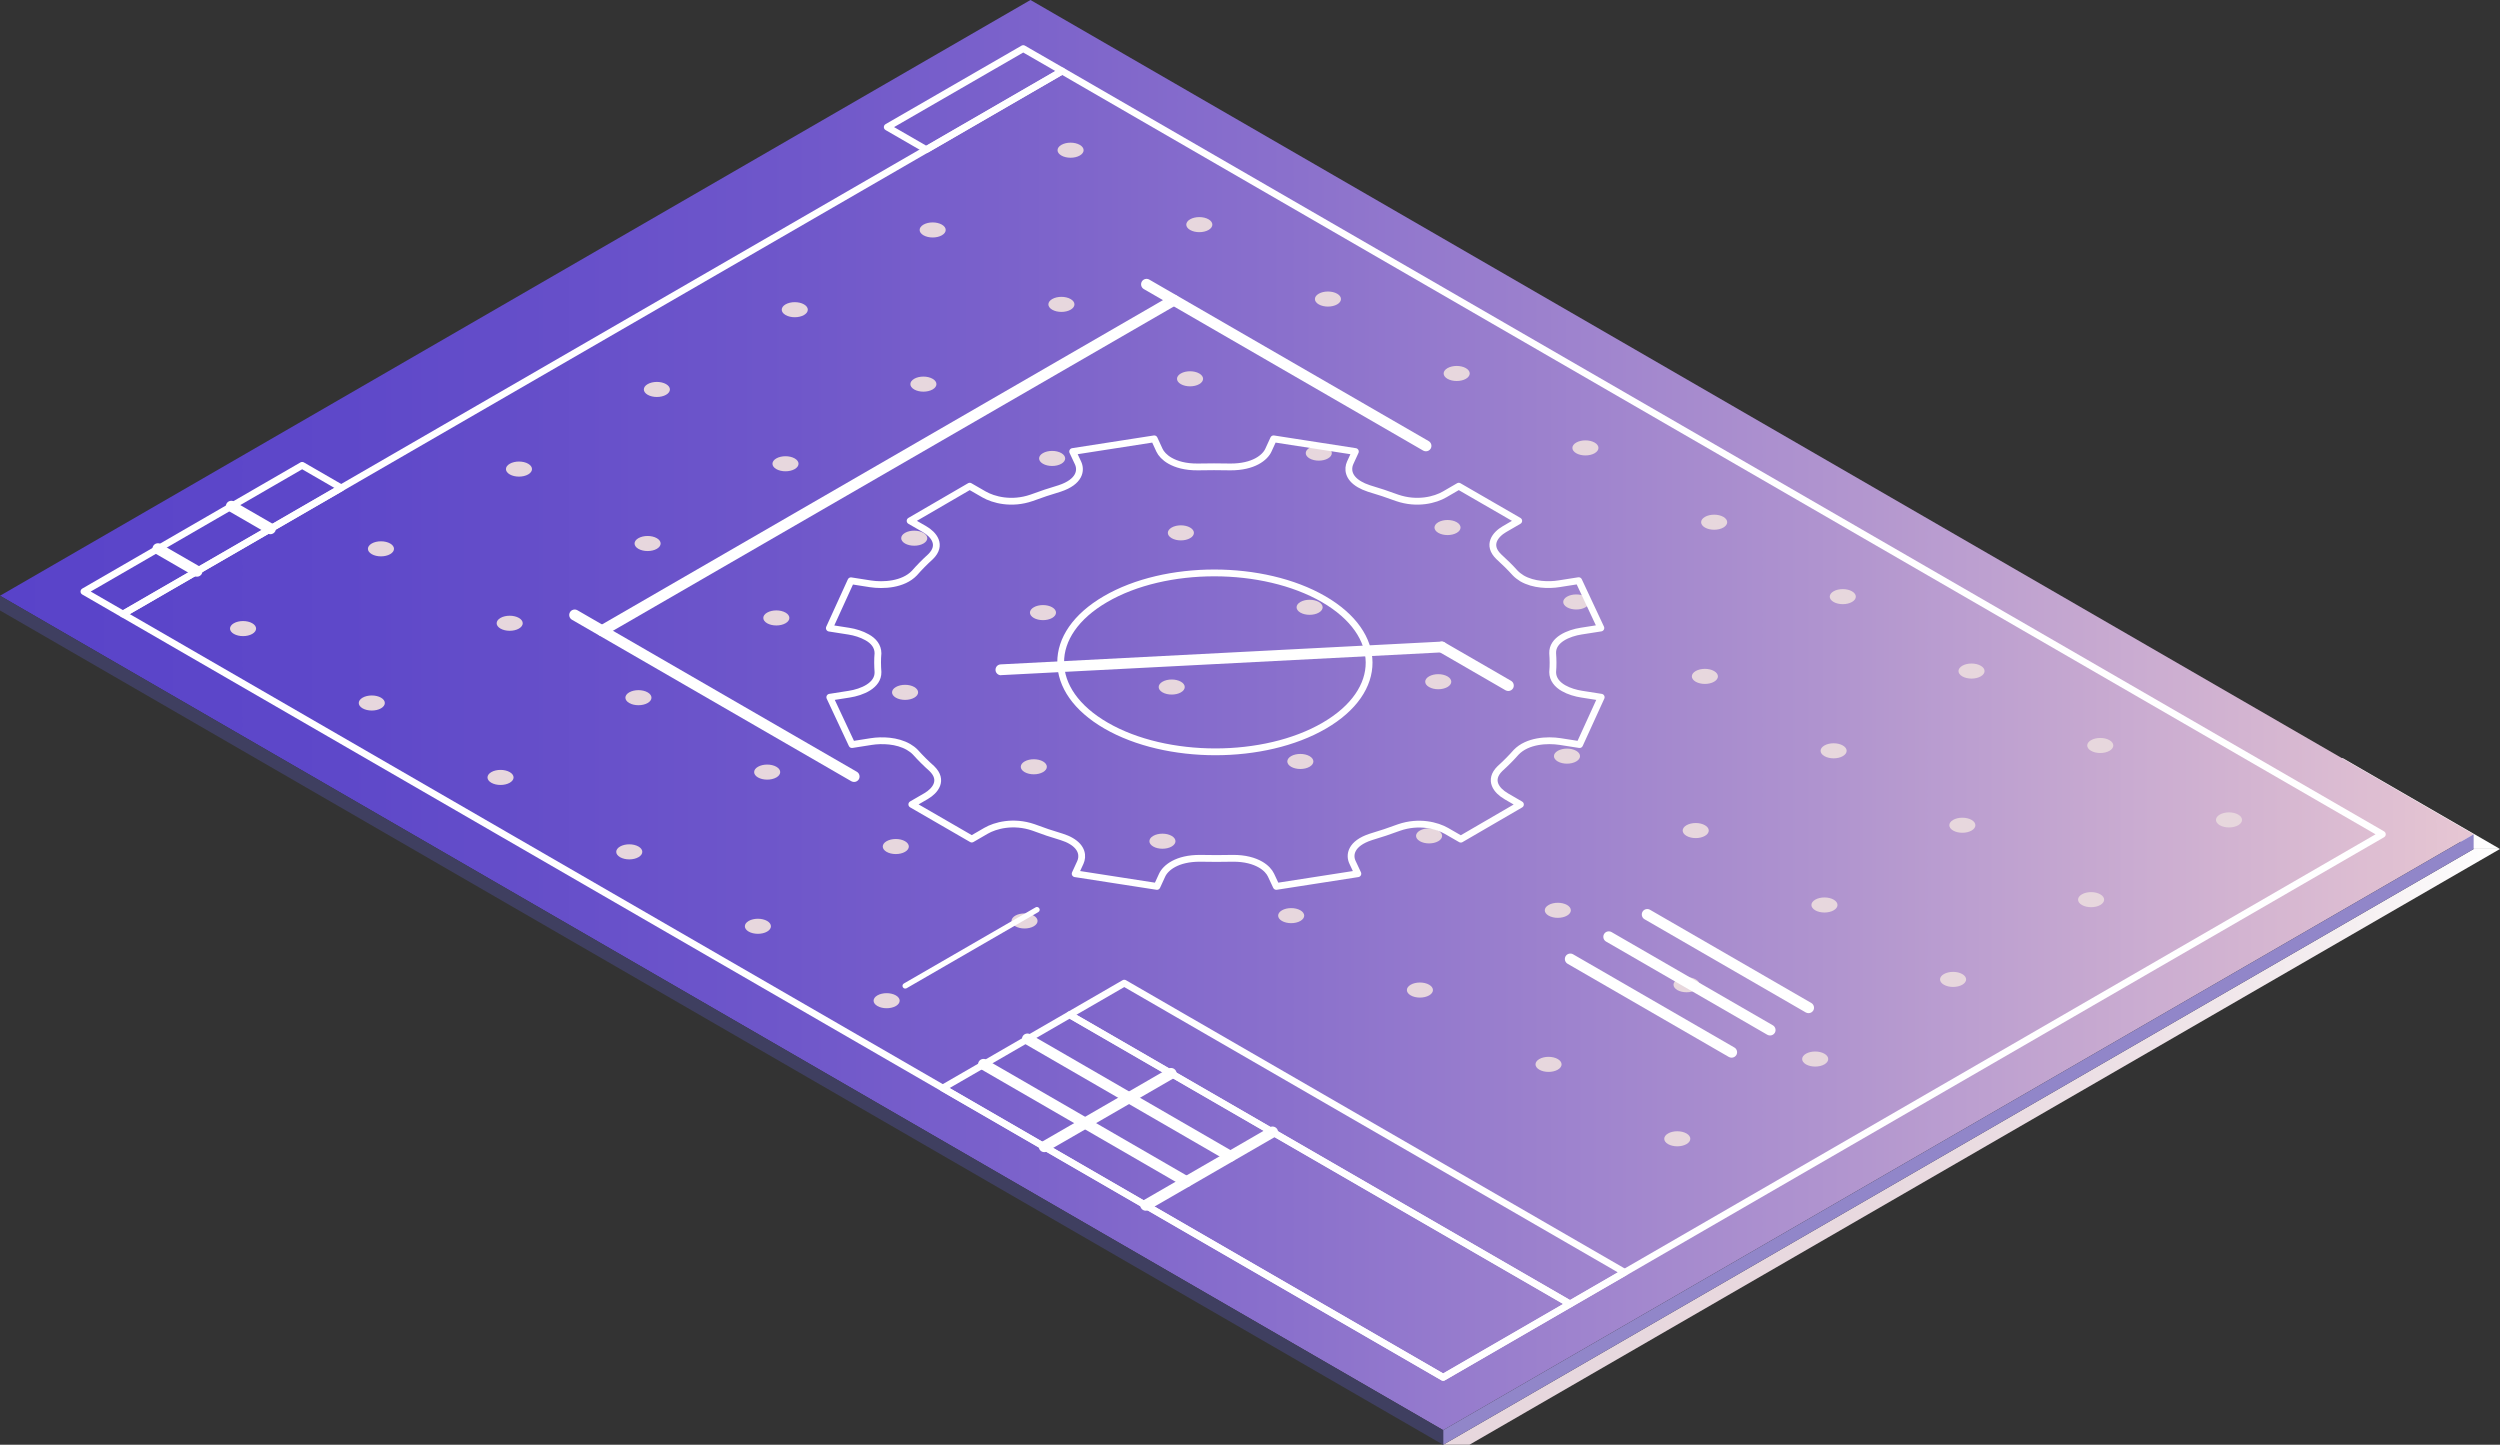<svg width="353" height="204" viewBox="0 0 353 204" fill="none" xmlns="http://www.w3.org/2000/svg">
<rect x="0" y="0" width="353" height="204" fill="#333333" stroke="none"/>
<g clip-path="url(#clip0_1451_13314)">
<path style="mix-blend-mode:multiply" d="M203.775 204H207.481L352.984 119.882H349.278L203.775 204ZM330.813 107.054H327.107L349.278 119.866H352.984L330.813 107.054Z" fill="url(#paint0_linear_1451_13314)"/>
<path d="M145.503 0L349.278 117.803L203.775 201.937L0 84.118L145.503 0Z" fill="url(#paint1_linear_1451_13314)"/>
<path d="M349.278 119.883L203.775 204V201.937L349.278 117.803V119.883Z" fill="#9186C9"/>
<path d="M203.775 204L0 86.197V84.118L203.775 201.937V204Z" fill="#3F3F60"/>
<path d="M203.775 194.483L17.363 86.709L149.976 10.029L336.387 117.803L203.775 194.483Z" stroke="white" stroke-width="0.96" stroke-linecap="round" stroke-linejoin="round"/>
<path d="M151.03 143.283L221.681 184.118L203.775 194.483L133.124 153.632L151.03 143.283Z" stroke="white" stroke-width="0.96" stroke-linecap="round" stroke-linejoin="round"/>
<path d="M229.396 179.655L158.745 138.82L151.03 143.283L221.681 184.118L229.396 179.655Z" stroke="white" stroke-width="0.96" stroke-linecap="round" stroke-linejoin="round"/>
<path d="M161.78 170.954C161.509 170.954 161.253 170.81 161.109 170.57C160.902 170.203 161.03 169.739 161.397 169.515L179.303 159.166C179.671 158.958 180.134 159.086 180.358 159.454C180.565 159.822 180.438 160.286 180.07 160.51L162.164 170.858C162.036 170.922 161.908 170.954 161.78 170.954Z" fill="white"/>
<path d="M173.729 164.045C173.601 164.045 173.473 164.013 173.345 163.949L144.689 147.378C144.321 147.17 144.194 146.69 144.401 146.322C144.609 145.954 145.088 145.826 145.455 146.034L174.112 162.605C174.479 162.813 174.607 163.293 174.4 163.661C174.256 163.901 174 164.045 173.729 164.045Z" fill="white"/>
<path d="M167.531 167.628C167.403 167.628 167.275 167.596 167.148 167.532L138.491 150.961C138.124 150.753 137.996 150.273 138.203 149.905C138.411 149.537 138.89 149.409 139.258 149.617L167.914 166.188C168.282 166.396 168.41 166.876 168.202 167.244C168.058 167.484 167.802 167.628 167.531 167.628Z" fill="white"/>
<path d="M147.452 162.685C147.18 162.685 146.925 162.541 146.781 162.301C146.573 161.933 146.701 161.469 147.069 161.245L164.975 150.896C165.342 150.689 165.806 150.816 166.029 151.184C166.237 151.552 166.109 152.016 165.742 152.24L147.835 162.589C147.708 162.653 147.58 162.685 147.452 162.685Z" fill="white"/>
<path d="M42.665 65.707L48.176 68.891L17.363 86.709L11.852 83.526L42.665 65.707Z" stroke="white" stroke-width="0.96" stroke-linecap="round" stroke-linejoin="round"/>
<path d="M144.481 6.862L149.976 10.029L130.792 21.129L125.281 17.946L144.481 6.862Z" stroke="white" stroke-width="0.96" stroke-linecap="round" stroke-linejoin="round"/>
<path d="M38.177 75.432C38.049 75.432 37.921 75.4 37.793 75.336L32.282 72.153C31.915 71.945 31.787 71.465 31.995 71.097C32.203 70.73 32.682 70.602 33.049 70.81L38.56 73.993C38.928 74.201 39.055 74.68 38.848 75.048C38.704 75.288 38.448 75.432 38.177 75.432Z" fill="white"/>
<path d="M27.81 81.431C27.682 81.431 27.554 81.399 27.426 81.335L21.916 78.152C21.548 77.944 21.42 77.464 21.628 77.096C21.836 76.728 22.315 76.6 22.682 76.808L28.193 79.991C28.561 80.199 28.688 80.679 28.481 81.047C28.337 81.287 28.081 81.431 27.81 81.431Z" fill="white"/>
<path d="M149.864 20.457C150.583 20.041 151.749 20.041 152.468 20.457C153.187 20.873 153.187 21.545 152.468 21.961C151.749 22.377 150.583 22.377 149.864 21.961C149.145 21.545 149.145 20.873 149.864 20.457Z" fill="#E7D7DD"/>
<path d="M168.042 30.966C168.761 30.55 169.927 30.55 170.646 30.966C171.365 31.382 171.365 32.054 170.646 32.47C169.927 32.886 168.761 32.886 168.042 32.47C167.323 32.054 167.323 31.382 168.042 30.966Z" fill="#E7D7DD"/>
<path d="M186.204 41.475C186.923 41.059 188.089 41.059 188.808 41.475C189.526 41.891 189.526 42.563 188.808 42.978C188.089 43.394 186.923 43.394 186.204 42.978C185.485 42.563 185.485 41.891 186.204 41.475Z" fill="#E7D7DD"/>
<path d="M204.382 51.983C205.101 51.567 206.267 51.567 206.986 51.983C207.704 52.399 207.704 53.071 206.986 53.487C206.267 53.903 205.101 53.903 204.382 53.487C203.663 53.071 203.663 52.399 204.382 51.983Z" fill="#E7D7DD"/>
<path d="M222.56 62.492C223.279 62.076 224.445 62.076 225.164 62.492C225.882 62.908 225.882 63.58 225.164 63.996C224.445 64.412 223.279 64.412 222.56 63.996C221.841 63.58 221.841 62.908 222.56 62.492Z" fill="#E7D7DD"/>
<path d="M240.738 72.985C241.457 72.569 242.623 72.569 243.342 72.985C244.06 73.401 244.06 74.072 243.342 74.488C242.623 74.904 241.457 74.904 240.738 74.488C240.019 74.072 240.019 73.401 240.738 72.985Z" fill="#E7D7DD"/>
<path d="M258.9 83.493C259.619 83.078 260.785 83.078 261.503 83.493C262.222 83.909 262.222 84.581 261.503 84.997C260.785 85.413 259.619 85.413 258.9 84.997C258.181 84.581 258.181 83.909 258.9 83.493Z" fill="#E7D7DD"/>
<path d="M277.078 94.002C277.796 93.587 278.963 93.587 279.681 94.002C280.4 94.418 280.4 95.09 279.681 95.506C278.963 95.922 277.796 95.922 277.078 95.506C276.359 95.09 276.359 94.418 277.078 94.002Z" fill="#E7D7DD"/>
<path d="M295.255 104.511C295.974 104.095 297.14 104.095 297.859 104.511C298.578 104.927 298.578 105.599 297.859 106.015C297.14 106.431 295.974 106.431 295.255 106.015C294.537 105.599 294.537 104.927 295.255 104.511Z" fill="#E7D7DD"/>
<path d="M313.433 115.02C314.152 114.604 315.318 114.604 316.037 115.02C316.756 115.436 316.756 116.108 316.037 116.523C315.318 116.939 314.152 116.939 313.433 116.523C312.715 116.108 312.715 115.436 313.433 115.02Z" fill="#E7D7DD"/>
<path d="M130.392 31.718C131.111 31.302 132.277 31.302 132.996 31.718C133.715 32.133 133.715 32.805 132.996 33.221C132.277 33.637 131.111 33.637 130.392 33.221C129.674 32.805 129.674 32.133 130.392 31.718Z" fill="#E7D7DD"/>
<path d="M148.57 42.227C149.289 41.811 150.455 41.811 151.174 42.227C151.893 42.642 151.893 43.314 151.174 43.73C150.455 44.146 149.289 44.146 148.57 43.73C147.851 43.314 147.851 42.642 148.57 42.227Z" fill="#E7D7DD"/>
<path d="M166.732 52.735C167.451 52.319 168.617 52.319 169.336 52.735C170.055 53.151 170.055 53.823 169.336 54.239C168.617 54.655 167.451 54.655 166.732 54.239C166.013 53.823 166.013 53.151 166.732 52.735Z" fill="#E7D7DD"/>
<path d="M184.91 63.228C185.629 62.812 186.795 62.812 187.514 63.228C188.233 63.644 188.233 64.316 187.514 64.731C186.795 65.147 185.629 65.147 184.91 64.731C184.191 64.316 184.191 63.644 184.91 63.228Z" fill="#E7D7DD"/>
<path d="M203.088 73.737C203.807 73.321 204.973 73.321 205.692 73.737C206.41 74.153 206.41 74.824 205.692 75.24C204.973 75.656 203.807 75.656 203.088 75.24C202.369 74.824 202.369 74.153 203.088 73.737Z" fill="#E7D7DD"/>
<path d="M221.266 84.246C221.985 83.83 223.151 83.83 223.87 84.246C224.588 84.661 224.588 85.333 223.87 85.749C223.151 86.165 221.985 86.165 221.266 85.749C220.547 85.333 220.547 84.661 221.266 84.246Z" fill="#E7D7DD"/>
<path d="M239.428 94.754C240.147 94.338 241.313 94.338 242.031 94.754C242.75 95.17 242.75 95.842 242.031 96.258C241.313 96.674 240.147 96.674 239.428 96.258C238.709 95.842 238.709 95.17 239.428 94.754Z" fill="#E7D7DD"/>
<path d="M257.606 105.263C258.325 104.847 259.491 104.847 260.209 105.263C260.928 105.678 260.928 106.35 260.209 106.766C259.491 107.182 258.325 107.182 257.606 106.766C256.887 106.35 256.887 105.678 257.606 105.263Z" fill="#E7D7DD"/>
<path d="M275.784 115.771C276.503 115.356 277.669 115.356 278.387 115.771C279.106 116.187 279.106 116.859 278.387 117.275C277.669 117.691 276.503 117.691 275.784 117.275C275.065 116.859 275.065 116.187 275.784 115.771Z" fill="#E7D7DD"/>
<path d="M293.962 126.28C294.681 125.864 295.847 125.864 296.565 126.28C297.284 126.696 297.284 127.368 296.565 127.784C295.847 128.2 294.681 128.2 293.962 127.784C293.243 127.368 293.243 126.696 293.962 126.28Z" fill="#E7D7DD"/>
<path d="M110.92 42.978C111.639 42.562 112.805 42.562 113.524 42.978C114.243 43.394 114.243 44.066 113.524 44.482C112.805 44.898 111.639 44.898 110.92 44.482C110.202 44.066 110.202 43.394 110.92 42.978Z" fill="#E7D7DD"/>
<path d="M129.083 53.487C129.801 53.071 130.967 53.071 131.686 53.487C132.405 53.903 132.405 54.575 131.686 54.991C130.967 55.407 129.801 55.407 129.083 54.991C128.364 54.575 128.364 53.903 129.083 53.487Z" fill="#E7D7DD"/>
<path d="M147.26 63.98C147.979 63.564 149.145 63.564 149.864 63.98C150.583 64.396 150.583 65.067 149.864 65.483C149.145 65.899 147.979 65.899 147.26 65.483C146.541 65.067 146.541 64.396 147.26 63.98Z" fill="#E7D7DD"/>
<path d="M165.438 74.489C166.157 74.073 167.323 74.073 168.042 74.489C168.761 74.904 168.761 75.576 168.042 75.992C167.323 76.408 166.157 76.408 165.438 75.992C164.719 75.576 164.719 74.904 165.438 74.489Z" fill="#E7D7DD"/>
<path d="M183.616 84.997C184.335 84.581 185.501 84.581 186.22 84.997C186.939 85.413 186.939 86.085 186.22 86.501C185.501 86.916 184.335 86.916 183.616 86.501C182.897 86.085 182.897 85.413 183.616 84.997Z" fill="#E7D7DD"/>
<path d="M201.778 95.506C202.497 95.09 203.663 95.09 204.382 95.506C205.101 95.922 205.101 96.593 204.382 97.009C203.663 97.425 202.497 97.425 201.778 97.009C201.059 96.593 201.059 95.922 201.778 95.506Z" fill="#E7D7DD"/>
<path d="M219.956 106.015C220.675 105.599 221.841 105.599 222.56 106.015C223.279 106.43 223.279 107.102 222.56 107.518C221.841 107.934 220.675 107.934 219.956 107.518C219.237 107.102 219.237 106.43 219.956 106.015Z" fill="#E7D7DD"/>
<path d="M238.134 116.523C238.853 116.107 240.019 116.107 240.738 116.523C241.457 116.939 241.457 117.611 240.738 118.027C240.019 118.443 238.853 118.443 238.134 118.027C237.415 117.611 237.415 116.939 238.134 116.523Z" fill="#E7D7DD"/>
<path d="M256.312 127.032C257.031 126.616 258.197 126.616 258.916 127.032C259.635 127.448 259.635 128.12 258.916 128.536C258.197 128.952 257.031 128.952 256.312 128.536C255.593 128.12 255.593 127.448 256.312 127.032Z" fill="#E7D7DD"/>
<path d="M274.474 137.541C275.193 137.125 276.359 137.125 277.078 137.541C277.796 137.957 277.796 138.629 277.078 139.044C276.359 139.46 275.193 139.46 274.474 139.044C273.755 138.629 273.755 137.957 274.474 137.541Z" fill="#E7D7DD"/>
<path d="M91.449 54.239C92.168 53.823 93.334 53.823 94.052 54.239C94.771 54.654 94.771 55.326 94.052 55.742C93.334 56.158 92.168 56.158 91.449 55.742C90.73 55.326 90.73 54.654 91.449 54.239Z" fill="#E7D7DD"/>
<path d="M109.611 64.731C110.329 64.316 111.496 64.316 112.214 64.731C112.933 65.147 112.933 65.819 112.214 66.235C111.496 66.651 110.329 66.651 109.611 66.235C108.892 65.819 108.892 65.147 109.611 64.731Z" fill="#E7D7DD"/>
<path d="M127.789 75.24C128.507 74.824 129.673 74.824 130.392 75.24C131.111 75.656 131.111 76.328 130.392 76.744C129.673 77.159 128.507 77.159 127.789 76.744C127.07 76.328 127.07 75.656 127.789 75.24Z" fill="#E7D7DD"/>
<path d="M145.967 85.749C146.685 85.333 147.851 85.333 148.57 85.749C149.289 86.165 149.289 86.837 148.57 87.252C147.851 87.668 146.685 87.668 145.967 87.252C145.248 86.837 145.248 86.165 145.967 85.749Z" fill="#E7D7DD"/>
<path d="M164.144 96.258C164.863 95.842 166.029 95.842 166.748 96.258C167.467 96.674 167.467 97.345 166.748 97.761C166.029 98.177 164.863 98.177 164.144 97.761C163.426 97.345 163.426 96.674 164.144 96.258Z" fill="#E7D7DD"/>
<path d="M182.306 106.766C183.025 106.351 184.191 106.351 184.91 106.766C185.629 107.182 185.629 107.854 184.91 108.27C184.191 108.686 183.025 108.686 182.306 108.27C181.588 107.854 181.588 107.182 182.306 106.766Z" fill="#E7D7DD"/>
<path d="M200.484 117.275C201.203 116.859 202.369 116.859 203.088 117.275C203.807 117.691 203.807 118.362 203.088 118.778C202.369 119.194 201.203 119.194 200.484 118.778C199.766 118.362 199.766 117.691 200.484 117.275Z" fill="#E7D7DD"/>
<path d="M218.662 127.784C219.381 127.368 220.547 127.368 221.266 127.784C221.985 128.199 221.985 128.871 221.266 129.287C220.547 129.703 219.381 129.703 218.662 129.287C217.943 128.871 217.943 128.199 218.662 127.784Z" fill="#E7D7DD"/>
<path d="M236.84 138.292C237.559 137.877 238.725 137.877 239.444 138.292C240.163 138.708 240.163 139.38 239.444 139.796C238.725 140.212 237.559 140.212 236.84 139.796C236.121 139.38 236.121 138.708 236.84 138.292Z" fill="#E7D7DD"/>
<path d="M255.002 148.785C255.721 148.369 256.887 148.369 257.606 148.785C258.325 149.201 258.325 149.873 257.606 150.289C256.887 150.704 255.721 150.704 255.002 150.289C254.283 149.873 254.283 149.201 255.002 148.785Z" fill="#E7D7DD"/>
<path d="M71.977 65.483C72.696 65.067 73.862 65.067 74.581 65.483C75.299 65.899 75.299 66.571 74.581 66.987C73.862 67.403 72.696 67.403 71.977 66.987C71.258 66.571 71.258 65.899 71.977 65.483Z" fill="#E7D7DD"/>
<path d="M90.139 75.992C90.858 75.576 92.024 75.576 92.743 75.992C93.462 76.408 93.462 77.08 92.743 77.496C92.024 77.912 90.858 77.912 90.139 77.496C89.42 77.08 89.42 76.408 90.139 75.992Z" fill="#E7D7DD"/>
<path d="M108.317 86.501C109.036 86.085 110.202 86.085 110.92 86.501C111.639 86.917 111.639 87.588 110.92 88.004C110.202 88.42 109.036 88.42 108.317 88.004C107.598 87.588 107.598 86.917 108.317 86.501Z" fill="#E7D7DD"/>
<path d="M126.495 97.009C127.213 96.593 128.38 96.593 129.098 97.009C129.817 97.425 129.817 98.097 129.098 98.513C128.38 98.929 127.213 98.929 126.495 98.513C125.776 98.097 125.776 97.425 126.495 97.009Z" fill="#E7D7DD"/>
<path d="M144.673 107.518C145.391 107.102 146.558 107.102 147.276 107.518C147.995 107.934 147.995 108.606 147.276 109.021C146.558 109.437 145.391 109.437 144.673 109.021C143.954 108.606 143.954 107.934 144.673 107.518Z" fill="#E7D7DD"/>
<path d="M162.835 118.027C163.553 117.611 164.719 117.611 165.438 118.027C166.157 118.443 166.157 119.114 165.438 119.53C164.719 119.946 163.553 119.946 162.835 119.53C162.116 119.114 162.116 118.443 162.835 118.027Z" fill="#E7D7DD"/>
<path d="M181.012 128.536C181.731 128.12 182.897 128.12 183.616 128.536C184.335 128.951 184.335 129.623 183.616 130.039C182.897 130.455 181.731 130.455 181.012 130.039C180.294 129.623 180.294 128.951 181.012 128.536Z" fill="#E7D7DD"/>
<path d="M199.19 139.044C199.909 138.628 201.075 138.628 201.794 139.044C202.513 139.46 202.513 140.132 201.794 140.548C201.075 140.964 199.909 140.964 199.19 140.548C198.472 140.132 198.472 139.46 199.19 139.044Z" fill="#E7D7DD"/>
<path d="M217.352 149.537C218.071 149.121 219.237 149.121 219.956 149.537C220.675 149.953 220.675 150.625 219.956 151.041C219.237 151.456 218.071 151.456 217.352 151.041C216.634 150.625 216.634 149.953 217.352 149.537Z" fill="#E7D7DD"/>
<path d="M235.53 160.046C236.249 159.63 237.415 159.63 238.134 160.046C238.853 160.462 238.853 161.133 238.134 161.549C237.415 161.965 236.249 161.965 235.53 161.549C234.812 161.133 234.812 160.462 235.53 160.046Z" fill="#E7D7DD"/>
<path d="M52.489 76.743C53.208 76.328 54.374 76.328 55.093 76.743C55.812 77.159 55.812 77.831 55.093 78.247C54.374 78.663 53.208 78.663 52.489 78.247C51.77 77.831 51.77 77.159 52.489 76.743Z" fill="#E7D7DD"/>
<path d="M70.667 87.252C71.386 86.837 72.552 86.837 73.271 87.252C73.99 87.668 73.99 88.34 73.271 88.756C72.552 89.172 71.386 89.172 70.667 88.756C69.948 88.34 69.948 87.668 70.667 87.252Z" fill="#E7D7DD"/>
<path d="M88.845 97.761C89.564 97.345 90.73 97.345 91.449 97.761C92.168 98.177 92.168 98.849 91.449 99.265C90.73 99.68 89.564 99.68 88.845 99.265C88.126 98.849 88.126 98.177 88.845 97.761Z" fill="#E7D7DD"/>
<path d="M107.023 108.27C107.742 107.854 108.908 107.854 109.627 108.27C110.345 108.686 110.345 109.358 109.627 109.773C108.908 110.189 107.742 110.189 107.023 109.773C106.304 109.358 106.304 108.686 107.023 108.27Z" fill="#E7D7DD"/>
<path d="M125.185 118.779C125.904 118.363 127.07 118.363 127.789 118.779C128.507 119.195 128.507 119.866 127.789 120.282C127.07 120.698 125.904 120.698 125.185 120.282C124.466 119.866 124.466 119.195 125.185 118.779Z" fill="#E7D7DD"/>
<path d="M143.363 129.287C144.082 128.872 145.248 128.872 145.967 129.287C146.685 129.703 146.685 130.375 145.967 130.791C145.248 131.207 144.082 131.207 143.363 130.791C142.644 130.375 142.644 129.703 143.363 129.287Z" fill="#E7D7DD"/>
<path d="M33.017 88.004C33.736 87.588 34.902 87.588 35.621 88.004C36.34 88.42 36.34 89.092 35.621 89.508C34.902 89.924 33.736 89.924 33.017 89.508C32.299 89.092 32.299 88.42 33.017 88.004Z" fill="#E7D7DD"/>
<path d="M51.195 98.513C51.914 98.097 53.08 98.097 53.799 98.513C54.518 98.929 54.518 99.601 53.799 100.017C53.08 100.432 51.914 100.432 51.195 100.017C50.477 99.601 50.477 98.929 51.195 98.513Z" fill="#E7D7DD"/>
<path d="M69.373 109.022C70.092 108.606 71.258 108.606 71.977 109.022C72.696 109.438 72.696 110.11 71.977 110.525C71.258 110.941 70.092 110.941 69.373 110.525C68.654 110.11 68.654 109.438 69.373 109.022Z" fill="#E7D7DD"/>
<path d="M87.551 119.53C88.27 119.114 89.436 119.114 90.155 119.53C90.874 119.946 90.874 120.618 90.155 121.034C89.436 121.45 88.27 121.45 87.551 121.034C86.832 120.618 86.832 119.946 87.551 119.53Z" fill="#E7D7DD"/>
<path d="M105.713 130.039C106.432 129.623 107.598 129.623 108.317 130.039C109.036 130.455 109.036 131.127 108.317 131.542C107.598 131.958 106.432 131.958 105.713 131.542C104.994 131.127 104.994 130.455 105.713 130.039Z" fill="#E7D7DD"/>
<path d="M123.891 140.548C124.61 140.132 125.776 140.132 126.495 140.548C127.213 140.964 127.213 141.635 126.495 142.051C125.776 142.467 124.61 142.467 123.891 142.051C123.172 141.635 123.172 140.964 123.891 140.548Z" fill="#E7D7DD"/>
<path d="M212.672 112.429L214.685 113.596L206.267 118.491L204.238 117.323C202.928 116.571 200.373 115.867 197.545 116.843C196.251 117.323 194.926 117.771 193.568 118.171C190.709 119.098 190.485 120.746 190.98 121.77L191.731 123.369L180.214 125.161L179.463 123.561C179.239 123.081 178.76 122.521 177.978 122.073C177.083 121.562 175.805 121.178 174.064 121.194C172.547 121.226 170.997 121.226 169.464 121.194C166.173 121.178 164.576 122.537 164.097 123.561L163.362 125.161L151.813 123.369L152.548 121.77C152.931 120.922 152.851 119.674 151.222 118.731C150.87 118.523 150.423 118.331 149.912 118.171C148.554 117.771 147.228 117.323 145.919 116.827C143.075 115.851 140.52 116.555 139.226 117.307L137.213 118.475L128.747 113.58L130.76 112.413C132.054 111.661 133.268 110.173 131.574 108.526C130.728 107.774 129.961 107.006 129.258 106.222C128.971 105.919 128.635 105.679 128.284 105.471C126.654 104.527 124.498 104.479 123.044 104.703L120.297 105.135L117.166 98.449L119.914 98.017C121.687 97.745 124.019 96.801 123.971 94.898C123.907 94.018 123.891 93.123 123.971 92.243C123.971 91.235 123.332 90.483 122.437 89.988C121.655 89.54 120.696 89.252 119.866 89.124L117.102 88.692L120.153 82.006L122.917 82.438C124.69 82.71 127.517 82.582 129.114 80.918C129.801 80.135 130.568 79.351 131.399 78.599C133.076 76.952 131.846 75.464 130.536 74.712L128.507 73.545L136.926 68.65L138.954 69.818C140.264 70.57 142.82 71.273 145.647 70.298C146.941 69.818 148.267 69.37 149.624 68.97C152.484 68.026 152.707 66.395 152.212 65.355L151.461 63.756L162.978 61.964L163.713 63.564C163.937 64.044 164.416 64.603 165.199 65.051C166.093 65.563 167.371 65.947 169.128 65.931C170.646 65.899 172.195 65.899 173.729 65.931C177.019 65.947 178.633 64.588 179.096 63.564L179.831 61.964L191.379 63.756L190.645 65.355C190.261 66.203 190.341 67.451 191.97 68.394C192.322 68.602 192.753 68.794 193.28 68.97C194.638 69.37 195.98 69.818 197.274 70.298C200.117 71.273 202.673 70.57 203.967 69.818L205.979 68.65L214.445 73.545L212.433 74.712C211.139 75.464 209.925 76.952 211.618 78.599C212.449 79.351 213.231 80.119 213.934 80.902C214.222 81.206 214.557 81.446 214.908 81.67C216.538 82.614 218.71 82.662 220.164 82.422L222.911 81.99L226.042 88.676L223.279 89.108C221.506 89.38 219.173 90.323 219.237 92.227C219.301 93.107 219.317 94.002 219.237 94.898C219.237 95.906 219.876 96.657 220.771 97.169C221.554 97.617 222.512 97.889 223.343 98.017L226.09 98.449L223.039 105.135L220.276 104.703C218.503 104.431 215.675 104.559 214.078 106.222C213.391 107.006 212.624 107.774 211.794 108.526C210.116 110.173 211.346 111.661 212.656 112.413L212.672 112.429ZM156.19 102.464C164.72 107.39 178.521 107.39 186.987 102.464C195.469 97.537 195.421 89.54 186.891 84.597C178.361 79.671 164.576 79.655 156.094 84.597C147.628 89.524 147.66 97.537 156.19 102.464Z" stroke="white" stroke-width="0.96" stroke-linecap="round" stroke-linejoin="round"/>
<path d="M244.508 149.345C244.38 149.345 244.252 149.313 244.124 149.249L221.346 136.085C220.979 135.877 220.851 135.397 221.058 135.03C221.266 134.662 221.745 134.534 222.113 134.742L244.891 147.906C245.258 148.113 245.386 148.593 245.179 148.961C245.035 149.201 244.779 149.345 244.508 149.345Z" fill="white"/>
<path d="M249.939 146.21C249.811 146.21 249.683 146.178 249.555 146.114L226.777 132.95C226.409 132.742 226.282 132.262 226.489 131.894C226.697 131.526 227.176 131.398 227.544 131.606L250.322 144.77C250.689 144.978 250.817 145.458 250.609 145.826C250.466 146.066 250.21 146.21 249.939 146.21Z" fill="white"/>
<path d="M255.37 143.059C255.242 143.059 255.114 143.027 254.986 142.963L232.208 129.799C231.841 129.591 231.713 129.111 231.921 128.743C232.128 128.376 232.607 128.248 232.975 128.456L255.753 141.619C256.12 141.827 256.248 142.307 256.041 142.675C255.897 142.915 255.641 143.059 255.37 143.059Z" fill="white"/>
<path d="M201.347 63.724C201.219 63.724 201.091 63.692 200.964 63.628L161.509 40.819C161.141 40.611 161.014 40.131 161.221 39.764C161.429 39.396 161.908 39.268 162.276 39.476L201.73 62.284C202.098 62.492 202.225 62.972 202.018 63.34C201.874 63.58 201.618 63.724 201.347 63.724Z" fill="white"/>
<path d="M212.976 97.569C212.848 97.569 212.72 97.537 212.592 97.473L203.184 92.035C202.816 91.827 202.689 91.347 202.896 90.979C203.104 90.611 203.583 90.484 203.951 90.691L213.359 96.13C213.726 96.338 213.854 96.817 213.647 97.185C213.503 97.425 213.247 97.569 212.976 97.569Z" fill="white"/>
<path d="M120.601 110.413C120.473 110.413 120.345 110.381 120.217 110.317L80.763 87.509C80.395 87.301 80.267 86.821 80.475 86.453C80.683 86.085 81.162 85.957 81.529 86.165L120.984 108.974C121.351 109.182 121.479 109.662 121.271 110.03C121.128 110.269 120.872 110.413 120.601 110.413Z" fill="white"/>
<path d="M85.012 89.828C84.74 89.828 84.484 89.684 84.341 89.444C84.133 89.076 84.261 88.612 84.628 88.388L165.359 41.715C165.726 41.507 166.189 41.635 166.413 42.003C166.621 42.371 166.493 42.834 166.125 43.058L85.395 89.732C85.267 89.796 85.139 89.828 85.012 89.828Z" fill="white"/>
<path d="M141.334 95.346C140.935 95.346 140.583 95.026 140.567 94.61C140.551 94.178 140.871 93.826 141.302 93.81L203.535 90.595C203.951 90.563 204.318 90.899 204.334 91.315C204.35 91.747 204.03 92.099 203.599 92.115L141.366 95.33C141.366 95.33 141.334 95.33 141.318 95.33L141.334 95.346Z" fill="white"/>
<path d="M127.821 139.588C127.693 139.588 127.565 139.524 127.485 139.396C127.373 139.22 127.437 138.98 127.629 138.868L146.222 128.12C146.398 128.008 146.638 128.072 146.749 128.264C146.861 128.439 146.797 128.679 146.606 128.791L128.012 139.54C128.012 139.54 127.885 139.588 127.821 139.588Z" fill="white"/>
</g>
<defs>
<linearGradient id="paint0_linear_1451_13314" x1="203.775" y1="155.535" x2="352.984" y2="155.535" gradientUnits="userSpaceOnUse">
<stop stop-color="#E7D7DD"/>
<stop offset="0.42" stop-color="#E8D9DF"/>
<stop offset="0.66" stop-color="#EDE1E6"/>
<stop offset="0.86" stop-color="#F5EFF1"/>
<stop offset="1" stop-color="white"/>
</linearGradient>
<linearGradient id="paint1_linear_1451_13314" x1="0" y1="100.968" x2="349.278" y2="100.968" gradientUnits="userSpaceOnUse">
<stop stop-color="#5943C9"/>
<stop offset="0.14" stop-color="#5E48C9"/>
<stop offset="0.32" stop-color="#6F57CA"/>
<stop offset="0.52" stop-color="#8A70CC"/>
<stop offset="0.74" stop-color="#B094CF"/>
<stop offset="0.97" stop-color="#E0C0D2"/>
<stop offset="1" stop-color="#E7C7D3"/>
</linearGradient>
<clipPath id="clip0_1451_13314">
<rect width="353" height="204" fill="white"/>
</clipPath>
</defs>
</svg>

